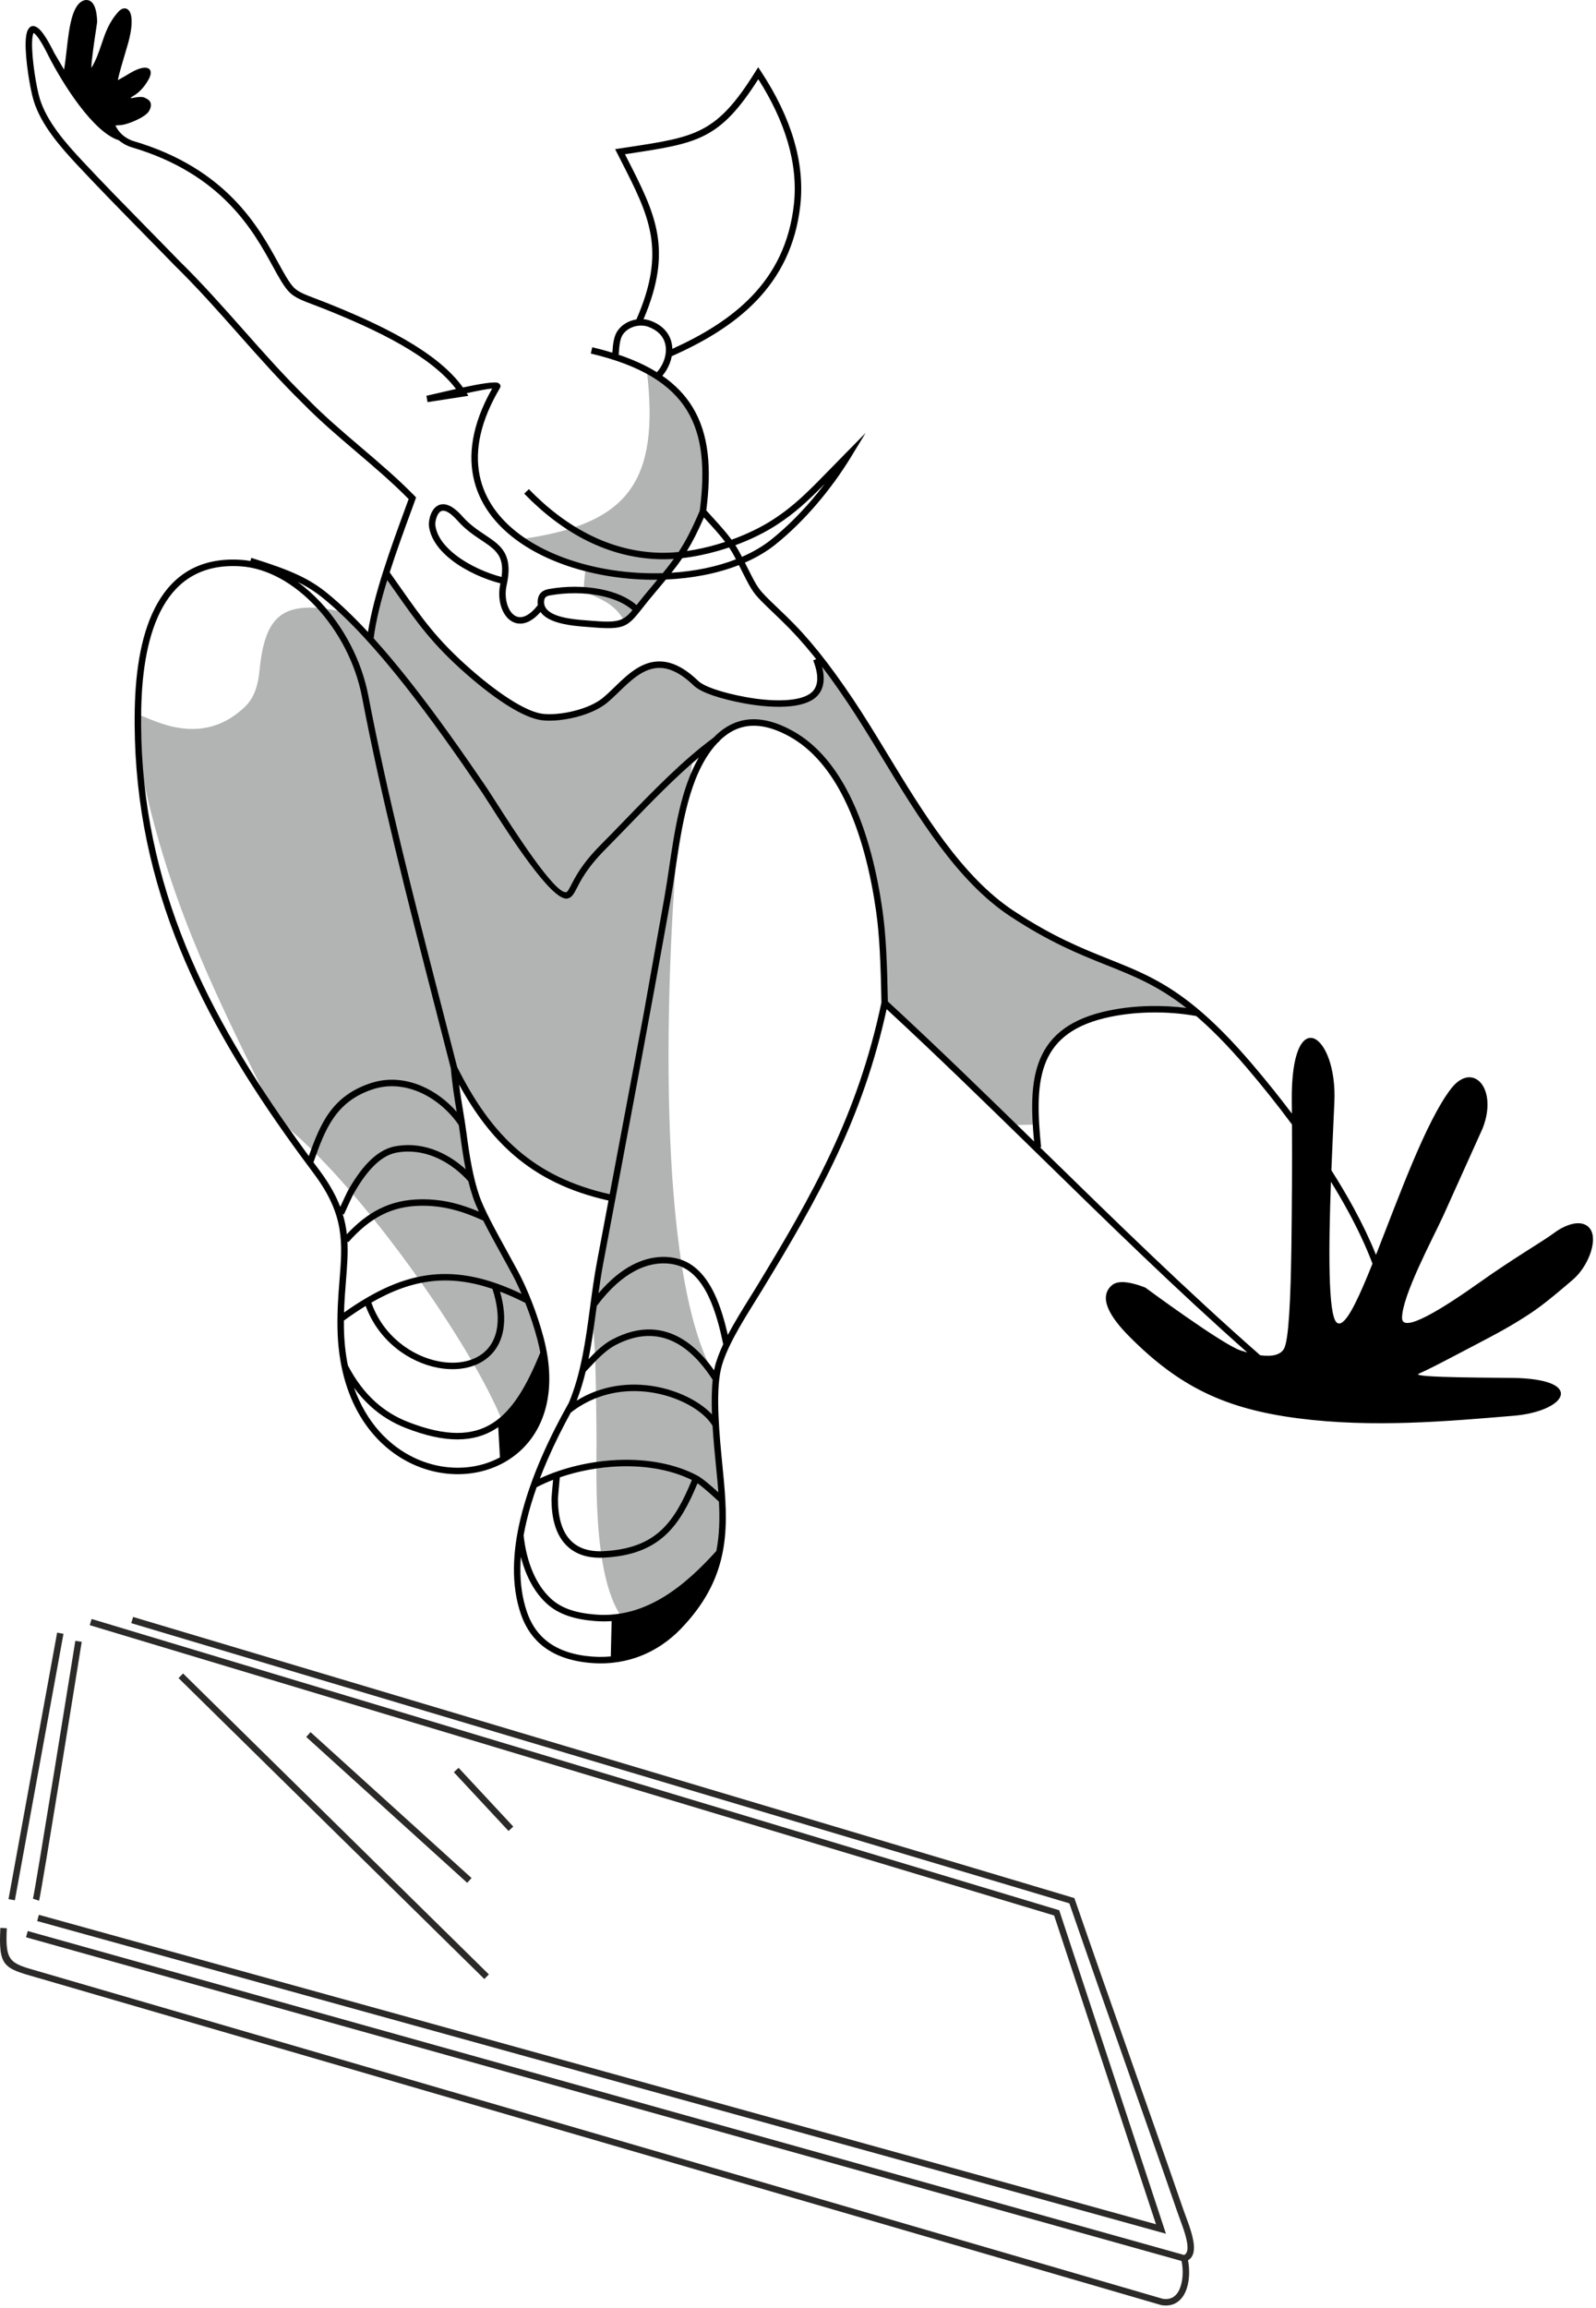 <svg width="476" height="688" viewBox="0 0 476 688" fill="none" xmlns="http://www.w3.org/2000/svg">
<path fill-rule="evenodd" clip-rule="evenodd" d="M188.982 485.652C176.16 476.84 178.023 439.769 177.902 427.676C177.782 415.794 177.703 404.22 176.975 396.511C176.85 394.616 176.725 392.72 176.599 390.824C178.034 382.846 179.468 374.869 180.902 366.891C181.482 363.493 182.06 360.097 182.639 356.699C179.292 355.944 175.944 355.189 172.597 354.434C167.337 351.565 162.077 348.696 156.818 345.827C152.854 341.662 148.889 337.497 144.926 333.332C142.484 329.645 140.043 325.959 137.603 322.271C136.973 321.932 136.345 321.592 135.715 321.252C136.71 328.198 137.703 335.144 138.698 342.09C138.874 343.461 139.05 344.832 139.227 346.203C140.762 350.959 142.297 355.716 143.832 360.472C145.997 364.524 148.161 368.576 150.326 372.628C152.993 378.366 155.661 384.104 158.329 389.842C159.36 393.29 160.392 396.738 161.424 400.186C161.651 403.256 161.877 406.326 162.104 409.396C158.128 414.43 154.152 419.464 150.176 424.497C141.003 400.712 105.588 351.025 83.435 334.275C80.45 332.018 79.731 327.767 78.078 324.41C63.782 295.367 49.354 266.325 41.684 227.142C41.523 223.378 40.199 218.851 41.288 216.418C41.56 215.81 40.143 212.926 41.081 213.025C42.892 213.217 49.475 217.306 57.469 217.271C62.437 217.25 67.95 215.635 73.203 210.506C75.434 208.327 76.893 205.032 77.395 199.888C79.006 183.378 84.276 178.575 101.857 182.296C104.675 184.889 107.494 187.481 110.312 190.074C111.772 183.833 113.231 177.591 114.691 171.35C115.925 172.609 117.158 173.867 118.391 175.125C118.391 175.125 130.169 190.074 130.244 190.526C130.32 190.98 141.645 201.55 141.645 201.55C144.438 203.739 147.231 205.929 150.026 208.118C153.725 209.905 157.424 211.691 161.124 213.478C163.716 213.503 166.309 213.528 168.901 213.554C172.198 212.346 175.494 211.137 178.791 209.93C180.829 208.042 182.868 206.155 184.907 204.268C184.907 204.268 190.268 199.586 190.871 199.435C191.475 199.284 195.401 198.077 195.854 198.077C196.307 198.077 200.837 199.209 200.837 199.209C200.837 199.209 207.858 203.965 208.312 204.268C208.764 204.569 216.375 206.577 217.07 207.665C217.763 208.753 224.62 208.948 225.224 209.1C225.828 209.251 236.323 209.629 236.323 209.629C238.915 208.762 241.506 207.894 244.099 207.027C244.249 204.698 244.401 202.369 244.552 200.04C244.301 198.48 244.049 196.92 243.797 195.359C247.647 200.745 251.498 206.131 255.348 211.516C258.394 216.751 261.439 221.985 264.485 227.22C269.342 234.342 274.199 241.464 279.056 248.586C281.371 251.757 283.686 254.929 286.002 258.099C289.022 261.245 292.042 264.391 295.062 267.537C295.062 267.537 305.632 274.709 306.236 274.935C306.841 275.162 318.694 281.881 318.694 281.881C326.117 284.927 333.542 287.972 340.966 291.017C342.954 292.149 344.942 293.282 346.93 294.414C350.102 296.805 353.272 299.196 356.443 301.587C353.449 301.36 350.454 301.134 347.459 300.907C343.005 301.183 338.55 301.461 334.096 301.737C331.428 302.241 328.761 302.744 326.093 303.248C323.677 304.279 321.261 305.311 318.845 306.343C317.385 307.652 315.926 308.961 314.466 310.269C313.183 312.811 311.899 315.353 310.616 317.895C310.012 321.544 309.408 325.193 308.804 328.843C308.905 330.956 309.005 333.071 309.106 335.184C306.841 335.235 304.576 335.285 302.312 335.335C295.315 328.565 288.319 321.796 281.323 315.026C275.534 309.716 269.746 304.406 263.958 299.096C263.404 290.137 262.85 281.178 262.297 272.219C260.686 264.795 259.076 257.371 257.465 249.946C255.804 245.492 254.143 241.037 252.482 236.583C249.009 231.953 245.536 227.322 242.063 222.691C238.666 220.728 235.268 218.765 231.871 216.802C229.354 216.223 226.837 215.644 224.321 215.065C222.409 215.619 220.496 216.172 218.583 216.726C215.966 218.84 213.348 220.954 210.731 223.068C209.346 224.075 207.963 225.081 206.578 226.089C206.201 229.083 205.823 232.078 205.446 235.073C204.54 237.942 203.634 240.811 202.728 243.681C198.389 288.821 195.284 379.82 213.299 410.233C213.274 412.825 213.249 415.417 213.224 418.009C213.501 421.86 213.778 425.711 214.055 429.561C214.155 432.48 214.256 435.4 214.356 438.319C214.784 444.056 215.212 449.795 215.639 455.532C215.01 458.854 214.381 462.176 213.752 465.498C206.479 470.783 199.205 476.068 191.933 481.353C190.95 482.786 189.967 484.218 188.984 485.652L188.982 485.652Z" fill="#B2B3B3"/>
<path fill-rule="evenodd" clip-rule="evenodd" d="M156.72 160.494C187.247 155.952 196.815 143.596 192.913 110.429C195.732 112.543 198.551 114.657 201.37 116.771C203.056 118.936 204.742 121.1 206.428 123.264C207.435 126.158 208.441 129.052 209.448 131.946C209.775 135.62 210.102 139.294 210.429 142.969C210.178 146.266 209.926 149.563 209.674 152.86C208.114 155.829 206.554 158.799 204.993 161.769C202.678 165.091 200.363 168.413 198.047 171.735C194.7 175.762 191.353 179.788 188.006 183.815C187.376 184.192 186.747 184.57 186.118 184.947C183.613 180.596 180.401 179.034 175.863 177.063C175.863 177.063 174.04 176.629 174.114 174.975C174.189 173.321 174.718 168.791 174.718 168.791C170.766 167.709 166.815 166.626 162.864 165.544C160.498 163.983 158.132 162.424 155.767 160.863C156.085 160.741 156.403 160.617 156.719 160.494L156.72 160.494Z" fill="#B2B3B3"/>
<path fill-rule="evenodd" clip-rule="evenodd" d="M387.014 422.724C409.491 425.656 431.986 423.593 451.375 421.985C466.745 420.709 472.811 411.598 453.027 410.745C449.238 410.581 420.253 410.734 423.139 409.452C425.501 408.402 429.044 406.599 432.98 404.533C442.192 399.695 447.621 396.956 452.452 393.986C457.977 390.59 460.369 388.898 469.104 381.412C473.512 377.634 476.343 370.324 474.572 366.826C472.803 363.33 467.881 364.201 463.305 367.626C460.233 369.924 451.374 375.066 441.622 381.995C429.894 390.327 418.185 397.532 418.156 392.843C418.117 386.252 427.463 368.884 430.387 362.492C434.313 353.785 438.239 345.077 442.165 336.369C446.915 324.414 439.234 316.077 432.737 324.529C425.214 334.316 417.06 357.097 410.381 374.017C408.561 369.479 406.325 364.825 403.776 360.135C401.729 356.372 399.479 352.583 397.079 348.812C397.366 341.455 397.707 334.352 397.972 328.523C398.904 308.018 384.912 298.406 385.268 328.369C385.282 329.515 385.293 330.698 385.303 331.911C381.46 326.818 377.479 321.884 373.507 317.225C370.394 313.574 367.493 310.413 364.757 307.655C362.024 304.9 359.449 302.543 356.988 300.499C347.363 292.507 339.599 289.41 330.772 285.888C322.863 282.733 314.087 279.232 302.321 271.482C286.925 261.342 275.331 242.27 264.695 224.773C261.192 219.01 257.791 213.416 254.403 208.377C250.687 202.851 247.345 198.247 244.108 194.232C240.859 190.201 237.71 186.754 234.391 183.554L231.905 181.167C228.909 178.299 227.478 176.929 226.392 175.453C225.4 174.107 224.636 172.594 223.177 169.701C222.87 169.092 222.532 168.423 222.157 167.687C225.586 166.191 228.706 164.362 231.398 162.194C235.685 158.742 239.731 154.721 243.393 150.472C247.392 145.831 250.931 140.916 253.822 136.172L258.161 129.052L252.312 134.994C250.786 136.545 249.409 137.956 248.136 139.26C240.894 146.68 237.007 150.663 230.567 154.852C227.089 157.116 222.809 159.196 218.19 160.862C217.823 160.363 217.432 159.857 217.007 159.33C215.474 157.427 213.481 155.233 210.65 152.137C212.238 139.653 211.488 129.394 206.515 121.29C204.359 117.777 201.419 114.684 197.546 112.008C198.463 110.935 199.222 109.663 199.744 108.304C200.011 107.61 200.216 106.892 200.35 106.166C210.022 101.875 218.852 96.662 225.634 89.593C232.57 82.362 237.352 73.217 238.689 61.182C239.395 54.831 238.719 48.323 236.771 41.719C234.785 34.986 231.473 28.152 226.953 21.283L226.126 20.025L225.33 21.301C213.768 39.856 207.642 40.787 187.31 43.876L183.464 44.462L185.33 48.135C193.652 64.446 198.826 74.598 189.802 95.214C189.427 95.272 189.056 95.352 188.693 95.457C186.916 95.966 185.305 97.022 184.236 98.527C183.665 99.333 183.298 100.299 183.051 101.497C182.843 102.517 182.721 103.706 182.632 105.119C180.745 104.537 178.749 103.997 176.637 103.498L176.2 105.377C191.175 108.914 200.107 114.535 204.869 122.294C209.63 130.052 210.288 140.035 208.691 152.267C206.343 157.757 204.485 161.334 202.383 164.531C200.269 164.738 198.189 164.812 196.185 164.736C189.005 164.464 182.331 162.603 176.198 159.587C169.367 156.227 163.195 151.429 157.731 145.794L156.349 147.138C161.954 152.918 168.303 157.849 175.353 161.316C181.719 164.447 188.651 166.379 196.117 166.662C197.699 166.722 199.321 166.692 200.968 166.581C199.97 167.963 198.892 169.336 197.669 170.835C192.705 170.989 187.651 170.684 182.712 169.934C173.934 168.599 165.544 165.853 158.717 161.758C151.957 157.703 146.732 152.327 144.204 145.695C141.577 138.801 141.857 130.502 146.347 120.859C146.744 120.006 147.163 119.163 147.603 118.331C148.045 117.495 148.523 116.641 149.036 115.775C149.444 115.086 149.285 114.558 148.638 114.173C147.695 113.616 142.924 114.45 138.066 115.486C134.2 110.05 127.914 105.312 120.814 101.215C113.24 96.845 104.745 93.201 97.294 90.221C96.207 89.786 95.21 89.41 94.28 89.061C91.251 87.921 88.941 87.052 87.645 85.707C86.223 84.233 84.805 81.648 83.056 78.461C77.144 67.682 67.561 50.211 39.759 42.032C38.97 41.8 37.791 41.271 36.674 40.332C35.876 39.661 35.11 38.779 34.545 37.649C34.466 37.491 34.183 37.561 34.283 37.511V37.507C34.552 37.373 35.253 37.325 36.134 37.265C38.073 37.133 43.176 35.013 44.318 33.288C44.746 32.643 45.01 31.982 45.012 31.355C45.016 30.569 44.663 29.907 43.823 29.469C42.775 28.922 42.617 28.608 39.197 29.25C38.08 29.001 41.538 28.734 44.337 23.643C46.155 20.338 43.873 18.754 38.781 21.797C37.483 22.572 36.2 23.339 35.154 23.894C35.471 22.08 36.673 18.07 37.519 15.246C37.858 14.114 38.143 13.166 38.306 12.549C38.434 12.061 38.553 11.572 38.662 11.089C38.766 10.627 38.86 10.162 38.944 9.698C39.348 7.468 39.353 5.528 39.024 4.322C38.872 3.76 38.636 3.31 38.322 2.998C37.884 2.564 37.352 2.399 36.732 2.549C36.27 2.662 35.79 2.97 35.307 3.503C32.472 6.624 31.364 9.916 30.24 13.26C29.454 15.596 28.659 17.961 27.238 20.245C27.257 17.983 28.215 11.668 28.695 8.501C28.867 7.371 28.982 6.607 28.975 6.384C28.926 4.949 28.769 3.804 28.534 2.918C28.286 1.98 27.939 1.291 27.525 0.825C27.003 0.238 26.385 -0.021 25.711 0.001H25.707C25.528 0.007 25.352 0.034 25.18 0.08C21.434 1.073 20.593 8.535 19.868 14.984C19.625 17.143 19.395 19.181 19.092 20.74L16.185 15.787C14.066 11.504 12.488 9.22 11.333 8.362C9.968 7.341 8.987 7.657 8.313 8.919C7.896 9.7 7.693 10.982 7.648 12.55C7.501 17.703 8.99 26.584 10.032 29.988C11.144 33.624 13.155 37.09 15.525 40.329C17.87 43.532 20.564 46.509 23.078 49.2C29.391 55.955 35.889 62.574 42.386 69.193C45.622 72.49 48.859 75.786 52.085 79.113L52.104 79.132C58.78 85.658 64.969 92.637 71.156 99.615C77.372 106.625 83.59 113.637 90.296 120.194C95.316 125.338 100.839 130.04 106.361 134.74C111.68 139.268 116.999 143.796 121.879 148.747L120.782 151.745C116.804 162.58 111.468 177.116 109.749 188.391C105.724 184.058 101.726 180.189 97.812 176.979C95.158 174.802 92.525 173.081 88.989 171.419C85.489 169.774 81.116 168.192 74.957 166.278L74.674 167.199C73.748 167.039 72.818 166.926 71.886 166.864C59.646 166.058 51.809 171.32 46.97 179.799C42.223 188.116 40.426 199.533 40.194 211.285C39.705 236.002 44.162 258.139 52.1 278.85C60.031 299.541 71.431 318.804 84.842 337.796C86.238 339.771 87.729 341.844 89.306 344.005C90.838 346.103 92.366 348.165 93.891 350.197C102.796 362.284 102.143 370.494 101.26 381.581C100.925 385.788 100.558 390.404 100.652 395.847C101.025 417.426 110.917 430.635 122.744 436.248C128.18 438.827 134.028 439.799 139.556 439.241C145.108 438.68 150.34 436.576 154.516 433.008C162.264 426.388 166.369 414.767 162.112 398.671C161.165 395.09 159.986 391.563 158.73 388.32C157.31 384.656 155.792 381.363 154.399 378.774C153.412 376.941 152.383 375.074 151.35 373.199C147.824 366.8 144.23 360.279 142.869 356.19C141.995 353.562 141.307 350.834 140.715 347.821C140.116 344.781 139.62 341.493 139.129 337.755C138.826 335.444 138.451 333.165 138.071 330.849C137.665 328.376 137.251 325.86 136.916 323.261C141.592 331.764 146.838 338.789 153.339 344.369C160.766 350.745 169.81 355.219 181.483 357.834L178.04 376.111C177.2 380.574 176.592 385.109 175.985 389.636C174.668 399.47 173.353 409.27 169.652 418.112C166.97 422.868 164.114 428.367 161.557 434.247C158.973 440.188 156.687 446.523 155.178 452.883C154.028 457.734 153.324 462.618 153.282 467.381C153.238 472.158 153.862 476.8 155.368 481.145C156.44 484.24 158.186 487.424 161.182 490.04C164.164 492.643 168.367 494.671 174.348 495.458C180.282 496.24 185.449 495.533 189.846 494.016C195.502 492.063 199.872 488.773 202.966 485.578C210.125 478.186 213.707 470.985 215.326 463.676C216.936 456.405 216.59 449.078 215.897 441.355C215.768 439.91 215.629 438.504 215.482 437.009C214.584 427.897 213.358 415.448 215.002 408.156C216.376 402.061 221.338 394.097 225.241 387.832C225.912 386.756 226.552 385.729 227.201 384.663C235.602 370.876 243.214 357.972 249.623 344.267C255.828 330.998 260.893 317.004 264.435 300.779C280.106 315.264 295.314 330.123 310.503 344.964C330.702 364.7 350.868 384.405 372.009 403.121C371.36 402.941 370.687 402.735 369.992 402.506C364.477 400.683 341.605 383.782 341.605 383.782C336.098 381.641 333.067 381.794 331.57 383.12C327.404 386.809 331.317 392.8 336.683 398.219C351.704 413.387 365.474 419.913 387.018 422.724H387.014ZM148.599 425.373L149.106 434.385C146.131 435.989 142.816 436.976 139.364 437.324C134.176 437.849 128.68 436.933 123.564 434.505C116.009 430.92 109.285 424.033 105.582 413.604C107.105 415.691 108.74 417.514 110.476 419.101C113.688 422.036 117.236 424.155 121.053 425.64C132.985 430.286 141.384 429.963 147.901 425.835C148.137 425.687 148.369 425.531 148.599 425.373ZM182.418 483.182L182.166 493.715C179.812 493.937 177.287 493.905 174.592 493.55C169.034 492.818 165.163 490.965 162.444 488.592C159.741 486.231 158.158 483.338 157.182 480.521C155.753 476.394 155.16 471.967 155.202 467.397C155.212 466.281 155.26 465.156 155.344 464.023C155.811 465.863 156.406 467.662 157.144 469.373C158.548 472.63 160.468 475.578 162.998 477.908C164.793 479.561 166.892 480.754 169.316 481.596C171.701 482.424 174.388 482.908 177.402 483.154C179.117 483.294 180.789 483.299 182.417 483.183L182.418 483.182ZM35.434 41.806C36.795 42.949 38.242 43.597 39.213 43.883C66.249 51.837 75.597 68.878 81.363 79.391C83.177 82.7 84.65 85.382 86.254 87.045C87.854 88.705 90.339 89.641 93.598 90.867C94.535 91.22 95.54 91.598 96.574 92.012C103.971 94.971 112.393 98.581 119.853 102.886C126.441 106.687 132.286 111.029 136.005 115.937C133.93 116.398 131.938 116.865 130.329 117.242C128.826 117.595 127.658 117.868 127.175 117.968L127.514 119.863L139.684 117.978L139.191 117.195C142.388 116.497 145.356 115.91 146.796 115.796C146.484 116.344 146.184 116.891 145.896 117.437C145.42 118.338 144.986 119.208 144.595 120.047C139.863 130.21 139.592 139.019 142.4 146.386C145.092 153.448 150.607 159.144 157.728 163.415C164.781 167.645 173.416 170.478 182.425 171.848C186.918 172.531 191.511 172.85 196.051 172.799C195.522 173.436 194.965 174.1 194.379 174.801C193.869 175.41 193.345 176.037 192.011 177.64L192 177.652C191.318 178.496 190.8 179.153 190.329 179.75L189.848 180.358C187.252 178.044 183.41 176.44 179.027 175.594C174.264 174.675 168.83 174.646 163.665 175.571C162.443 175.79 161.659 176.267 161.151 176.881C160.633 177.507 160.435 178.234 160.367 178.963C160.321 179.464 160.335 179.932 160.402 180.37C159.197 181.915 158.051 182.907 156.995 183.449C156.048 183.937 155.187 184.048 154.442 183.87C153.698 183.692 153.033 183.215 152.483 182.53C151.797 181.676 151.294 180.506 151.031 179.17C150.882 178.414 150.809 177.616 150.823 176.804C150.836 176.013 150.929 175.199 151.109 174.386C151.544 172.431 151.717 170.779 151.675 169.357C151.63 167.879 151.355 166.643 150.896 165.574C149.7 162.784 147.373 161.234 144.639 159.413C142.507 157.993 140.107 156.394 137.905 153.91C136.38 152.188 135.062 151.186 133.935 150.695C132.362 150.01 131.116 150.248 130.155 150.957C129.352 151.548 128.801 152.464 128.444 153.416C127.969 154.686 127.834 156.085 127.924 156.783C128.44 160.802 131.218 164.275 134.855 167.059C139.233 170.409 144.893 172.783 149.251 173.874L149.23 173.97C149.021 174.91 148.913 175.854 148.897 176.774C148.881 177.738 148.964 178.67 149.136 179.54C149.459 181.177 150.097 182.638 150.981 183.738C151.791 184.747 152.812 185.458 153.996 185.742C155.18 186.025 156.493 185.875 157.879 185.162C158.95 184.61 160.073 183.714 161.218 182.408C163.311 185.395 168.724 186.29 172.898 186.68C173.85 186.768 174.579 186.823 175.218 186.87L176.291 186.953C186.436 187.801 187.145 186.903 191.846 180.942C192.375 180.271 192.955 179.536 193.501 178.858L195.858 176.038C196.857 174.845 197.769 173.756 198.614 172.729C206.348 172.401 213.849 170.98 220.369 168.427C220.773 169.221 221.131 169.931 221.455 170.571C222.964 173.561 223.753 175.126 224.836 176.595C226.021 178.204 227.49 179.611 230.569 182.558L233.055 184.944C236.313 188.085 239.408 191.474 242.605 195.441C242.88 195.781 243.154 196.125 243.43 196.473L242.531 196.821C243.385 199.015 243.771 200.85 243.741 202.369C243.713 203.787 243.315 204.925 242.595 205.819C241.328 207.392 238.777 208.245 235.609 208.579C231.646 208.996 226.789 208.581 222.199 207.722C218.88 207.101 215.656 206.314 213.056 205.407C210.852 204.638 209.123 203.799 208.216 202.926C206.162 200.95 204.24 199.556 202.432 198.635C200.577 197.69 198.831 197.235 197.177 197.155C191.463 196.875 187.18 201.025 183.278 204.808C182.023 206.025 180.808 207.202 179.617 208.15C177.604 209.754 174.64 211.002 171.547 211.811C168.101 212.713 164.522 213.066 161.919 212.766C159.486 212.485 156.359 211.073 152.934 208.973C148.904 206.502 144.502 203.094 140.328 199.437C130.386 190.725 125.914 184.363 119.439 175.149C118.467 173.766 117.45 172.319 116.224 170.597L116.221 170.598C118.264 164.201 120.6 157.838 122.592 152.411L123.147 150.899C123.575 149.73 123.9 148.811 123.901 148.807L124.086 148.251L123.678 147.833C118.657 142.685 113.13 137.981 107.604 133.277C102.133 128.619 96.66 123.961 91.666 118.842L91.647 118.823C84.97 112.297 78.783 105.318 72.596 98.34C66.379 91.33 60.163 84.318 53.457 77.762C50.244 74.449 47.001 71.146 43.758 67.843C37.285 61.25 30.813 54.657 24.488 47.888C22.011 45.237 19.363 42.311 17.078 39.19C14.819 36.103 12.91 32.823 11.872 29.43C10.867 26.145 9.43 17.574 9.571 12.604C9.608 11.317 9.743 10.326 10.01 9.825C10.021 9.805 10.073 9.826 10.178 9.905V9.908C11.106 10.602 12.487 12.663 14.463 16.656C18.672 24.916 27.766 39.412 35.435 41.804L35.434 41.806ZM149.592 171.97C149.723 171.024 149.771 170.175 149.748 169.409C149.712 168.194 149.49 167.189 149.121 166.327C148.153 164.07 146.048 162.668 143.574 161.02C141.346 159.537 138.838 157.866 136.462 155.185C135.139 153.692 134.052 152.847 133.164 152.46C132.337 152.1 131.73 152.19 131.294 152.511C130.83 152.853 130.487 153.448 130.248 154.086C129.883 155.059 129.773 156.064 129.834 156.541C130.275 159.974 132.76 163.027 136.025 165.526C140.145 168.679 145.467 170.923 149.594 171.971L149.592 171.97ZM209.946 154.222C212.352 156.857 214.104 158.804 215.503 160.541C215.774 160.876 216.03 161.202 216.274 161.524C215.414 161.807 214.545 162.075 213.669 162.326C210.767 163.161 207.798 163.813 204.866 164.233C206.524 161.537 208.093 158.461 209.946 154.222ZM203.492 166.354C207.049 165.948 210.675 165.196 214.198 164.184C215.293 163.869 216.378 163.529 217.449 163.167C218.077 164.108 218.636 165.059 219.182 166.115L219.489 166.709C213.699 168.955 207.097 170.28 200.247 170.715C201.438 169.219 202.497 167.814 203.492 166.354ZM176.45 185.027C184.166 185.673 185.798 185.204 188.629 181.859C186.305 179.751 182.757 178.277 178.665 177.488C174.117 176.611 168.932 176.582 164.004 177.465C163.294 177.592 162.875 177.824 162.638 178.11C162.411 178.385 162.319 178.751 162.284 179.135C161.9 183.247 168.4 184.325 173.071 184.761C173.788 184.828 174.622 184.89 175.353 184.943L176.45 185.027ZM221.28 165.975L220.896 165.232C220.393 164.259 219.881 163.373 219.321 162.505C223.894 160.819 228.134 158.735 231.615 156.471C237.098 152.904 240.741 149.525 245.995 144.201C244.705 145.894 243.349 147.572 241.934 149.214C238.346 153.378 234.383 157.316 230.189 160.693C227.599 162.779 224.59 164.537 221.279 165.974L221.28 165.975ZM115.498 172.907C116.286 174.02 117.088 175.161 117.86 176.261C124.409 185.58 128.932 192.014 139.06 200.889C143.312 204.615 147.806 208.093 151.93 210.621C155.58 212.859 158.97 214.369 161.7 214.684C164.52 215.01 168.36 214.638 172.03 213.677C175.366 212.804 178.587 211.438 180.817 209.661C182.072 208.662 183.325 207.446 184.621 206.19C188.236 202.686 192.203 198.841 197.086 199.08C198.468 199.147 199.951 199.54 201.555 200.357C203.206 201.198 204.975 202.483 206.879 204.316C207.998 205.393 209.968 206.371 212.42 207.227C215.12 208.169 218.44 208.981 221.843 209.618C226.595 210.507 231.648 210.935 235.804 210.497C239.461 210.112 242.471 209.046 244.096 207.028C245.083 205.802 245.628 204.277 245.665 202.407C245.686 201.305 245.529 200.083 245.179 198.731C247.592 201.901 250.098 205.43 252.801 209.45C256.191 214.492 259.569 220.048 263.048 225.772C273.792 243.447 285.504 262.714 301.263 273.092C313.191 280.95 322.065 284.49 330.061 287.678C338.137 290.9 345.307 293.761 353.833 300.431C350.4 299.986 346.659 299.774 342.832 299.861C338.184 299.965 333.407 300.51 328.898 301.61C317.914 304.289 312.344 309.637 309.756 316.79C307.381 323.356 307.584 331.375 308.401 340.223C294.024 326.18 279.603 312.15 264.797 298.495C264.689 292.637 264.546 287.682 264.307 283.332C264.06 278.835 263.711 274.944 263.197 271.323C261.698 260.758 258.844 247.954 253.45 237.145C249.378 228.983 243.854 221.947 236.366 217.823C230.665 214.683 225.866 213.861 221.769 214.674C218.267 215.369 215.315 217.246 212.775 219.885C203.547 226.668 194.589 235.928 186.23 244.571C183.982 246.895 181.779 249.172 179.431 251.536C177.897 253.082 176.417 254.674 175.04 256.399C173.656 258.132 172.368 260.008 171.222 262.116C170.896 262.717 170.654 263.185 170.436 263.607C169.698 265.035 169.273 265.858 168.861 265.921C165.414 266.454 153.129 247.229 147.665 238.678C146.648 237.085 145.861 235.854 145.392 235.163C138.06 224.361 130.114 213.061 122.037 202.849C118.518 198.398 114.972 194.154 111.44 190.245C112.083 185.061 113.622 179.018 115.498 172.907ZM27.292 20.955C27.31 21.012 27.331 21.05 27.358 21.068C27.494 21.156 27.409 21.079 27.292 20.955ZM208.408 225.788C203.066 235.032 201.211 247.506 199.561 258.612C199.114 261.623 198.681 264.533 198.188 267.294L191.925 302.38L181.837 355.939C170.519 353.394 161.763 349.064 154.589 342.907C147.217 336.58 141.487 328.301 136.343 318.032L131.099 297.651C127.213 282.551 123.359 267.573 119.742 252.549C116.137 237.57 112.767 222.541 109.839 207.286C107.851 196.934 102.592 186.982 95.639 179.547C93.504 177.263 91.205 175.215 88.791 173.463C91.856 174.957 94.214 176.522 96.587 178.469C104.366 184.849 112.508 193.9 120.527 204.04C128.57 214.21 136.488 225.472 143.799 236.242C144.249 236.905 145.031 238.128 146.042 239.71C151.715 248.588 164.468 268.546 169.155 267.823C170.537 267.608 171.127 266.469 172.149 264.488C172.388 264.026 172.654 263.511 172.913 263.035C173.994 261.045 175.223 259.259 176.55 257.596C177.885 255.926 179.316 254.386 180.798 252.893C182.885 250.79 185.226 248.371 187.612 245.904C194.23 239.062 201.226 231.831 208.409 225.786L208.408 225.788ZM214.499 220.887L214.558 220.969L214.076 221.319C213.688 221.728 213.309 222.157 212.939 222.603C205.533 231.564 203.366 246.146 201.472 258.892C201.016 261.96 200.575 264.925 200.091 267.634C193.6 303.987 186.77 340.168 179.932 376.469C179.37 379.452 178.912 382.472 178.489 385.503C181.936 381.429 185.355 378.722 188.605 377.03C193.585 374.436 198.182 374.21 201.913 375.104C207.142 376.358 210.622 380.513 213.033 385.522C214.934 389.472 216.166 393.947 217.069 397.905C219.084 394.062 221.492 390.196 223.599 386.815C224.316 385.665 224.998 384.571 225.552 383.662C233.93 369.914 241.515 357.056 247.876 343.454C254.218 329.893 259.358 315.565 262.879 298.827C262.773 292.906 262.628 287.888 262.384 283.436C262.14 278.997 261.795 275.158 261.289 271.586C259.813 261.189 257.01 248.6 251.723 238.003C247.81 230.163 242.538 223.422 235.439 219.512C230.173 216.611 225.809 215.839 222.139 216.567C219.216 217.148 216.7 218.695 214.498 220.886L214.499 220.887ZM103.754 406.974C106.075 411.424 108.771 414.937 111.776 417.684C114.799 420.446 118.145 422.442 121.749 423.845C133.039 428.241 140.889 427.997 146.876 424.206C152.866 420.413 157.121 413.021 161.14 403.141C160.902 401.85 160.606 400.525 160.246 399.165C159.316 395.647 158.16 392.189 156.931 389.018C156.842 388.787 156.752 388.557 156.662 388.329C154.058 387.015 151.555 385.896 149.131 384.971C151.639 393.739 150.145 399.924 146.518 403.694C144.64 405.645 142.204 406.934 139.464 407.587C136.771 408.23 133.773 408.256 130.721 407.696C122.064 406.107 112.924 399.748 109.069 389.248C106.953 390.538 104.791 391.993 102.564 393.611C102.56 394.334 102.564 395.07 102.577 395.82C102.646 399.841 103.056 403.556 103.754 406.974ZM110.757 388.247C114.282 398.25 122.907 404.303 131.068 405.802C133.851 406.313 136.577 406.29 139.018 405.708C141.41 405.138 143.522 404.029 145.129 402.358C148.478 398.877 149.703 392.891 146.866 384.156C140.501 382.005 134.653 381.245 128.913 381.86C122.933 382.501 117.035 384.636 110.757 388.247ZM102.605 391.209C111.906 384.625 120.196 380.854 128.709 379.942C137.104 379.043 145.658 380.927 155.548 385.636C154.589 383.412 153.617 381.396 152.699 379.691C151.744 377.918 150.703 376.029 149.657 374.131C147.706 370.591 145.735 367.014 144.117 363.799C140.977 362.377 137.988 361.237 134.93 360.475C131.868 359.711 128.721 359.319 125.265 359.391C121.235 359.475 117.582 360.276 114.103 362.002C110.607 363.736 107.27 366.413 103.891 370.241L103.616 369.998C103.821 373.745 103.519 377.542 103.184 381.736C102.951 384.663 102.704 387.788 102.605 391.209ZM103.443 367.869C106.66 364.425 109.875 361.947 113.25 360.273C116.99 358.418 120.911 357.556 125.227 357.466C128.871 357.391 132.178 357.802 135.39 358.602C137.89 359.226 140.328 360.082 142.818 361.127C142.073 359.525 141.461 358.061 141.04 356.798C140.526 355.254 140.077 353.691 139.675 352.073C137.824 349.953 134.231 346.671 129.443 344.755C126.194 343.456 122.391 342.789 118.21 343.558C115.673 344.024 113.329 345.59 111.199 347.786C109.003 350.049 107.041 352.972 105.324 356.064C104.954 356.729 102.578 361.963 102.572 361.979L102.199 361.814C102.832 363.872 103.222 365.873 103.443 367.869ZM101.482 359.732C102.235 358.087 103.386 355.585 103.641 355.127C105.434 351.901 107.492 348.838 109.818 346.442C112.209 343.977 114.889 342.209 117.863 341.663C122.45 340.819 126.612 341.546 130.16 342.966C133.771 344.41 136.746 346.576 138.883 348.525L138.817 348.194C138.22 345.16 137.718 341.825 137.216 338.008C137.101 337.129 136.973 336.242 136.837 335.348C133.9 331.055 129.667 327.429 124.877 325.425C120.571 323.625 115.818 323.14 111.163 324.675C99.989 328.359 96.889 336.781 93.488 346.444C94.131 347.309 94.781 348.179 95.438 349.054L95.446 349.062C98.303 352.94 100.221 356.428 101.482 359.732ZM92.105 344.574C95.52 334.95 98.985 326.656 110.559 322.839C115.689 321.148 120.907 321.673 125.616 323.643C129.643 325.328 133.299 328.075 136.205 331.395L136.167 331.162C135.502 327.116 134.818 322.953 134.48 318.514L129.235 298.128C125.344 283.005 121.484 268.008 117.871 252.996C114.246 237.939 110.866 222.869 107.945 207.65C106.025 197.651 100.948 188.04 94.237 180.863C87.784 173.963 79.836 169.327 71.766 168.794C60.392 168.045 53.123 172.912 48.646 180.756C44.078 188.761 42.346 199.863 42.119 211.328C41.636 235.766 46.048 257.667 53.905 278.168C61.771 298.691 73.094 317.819 86.421 336.691C87.947 338.852 89.426 340.911 90.862 342.878C91.273 343.441 91.688 344.007 92.106 344.575L92.105 344.574ZM409.338 376.643C408.363 379.076 407.423 381.355 406.525 383.416C403.21 391.032 400.476 395.69 398.678 394.203C396.035 392.016 396.242 371.787 396.95 352.232C398.77 355.177 400.49 358.125 402.085 361.059C404.962 366.35 407.43 371.585 409.338 376.643ZM385.326 335.16C385.388 346.452 385.316 359.851 385.15 371.71C384.938 386.878 384.377 399.527 382.938 402.019C381.895 403.825 379.433 404.434 375.852 403.947C353.815 384.595 332.847 364.107 311.844 343.585L310.181 341.96L310.502 341.928C309.569 332.571 309.157 324.118 311.57 317.446C313.939 310.895 319.108 305.981 329.352 303.482C333.725 302.415 338.36 301.887 342.87 301.785C347.824 301.673 352.628 302.073 356.775 302.838C358.872 304.633 361.067 306.673 363.39 309.014C366.089 311.734 368.957 314.861 372.042 318.479C376.531 323.744 381.031 329.361 385.324 335.159L385.326 335.16ZM191.93 95.146C192.699 95.213 193.462 95.383 194.19 95.662C195.893 96.317 197.209 97.2 198.187 98.229C199.548 99.661 200.259 101.364 200.465 103.133C200.498 103.414 200.518 103.696 200.525 103.978C209.614 99.863 217.881 94.893 224.244 88.26C230.897 81.325 235.485 72.543 236.77 60.974C237.446 54.88 236.795 48.623 234.92 42.266C233.108 36.123 230.157 29.884 226.16 23.604C214.639 41.678 208.128 42.67 187.596 45.79L186.393 45.974L187.05 47.264C195.513 63.853 200.82 74.259 191.93 95.146ZM184.304 105.66C188.817 107.165 192.664 108.926 195.918 110.946C196.77 110 197.474 108.853 197.947 107.621C198.474 106.248 198.713 104.769 198.548 103.353C198.388 101.98 197.839 100.661 196.79 99.558C195.997 98.724 194.917 98.002 193.502 97.459C192.147 96.939 190.618 96.917 189.22 97.317C187.843 97.712 186.607 98.513 185.806 99.644V99.647C185.4 100.22 185.13 100.95 184.938 101.886C184.732 102.896 184.616 104.142 184.53 105.671L184.305 105.659L184.304 105.66ZM215.698 400.657C214.779 396.305 213.496 390.93 211.296 386.361C209.111 381.82 206.018 378.067 201.468 376.977C198.137 376.179 194.009 376.393 189.495 378.744C185.835 380.651 181.924 383.955 177.979 389.245L177.891 389.897C177.205 395.017 176.52 400.129 175.501 405.119C177.76 402.751 179.997 400.624 182.567 399.259C191.111 394.72 198.009 395.871 203.329 399.018C207.57 401.527 210.764 405.301 212.974 408.43C213.019 408.195 213.067 407.964 213.118 407.737C213.616 405.531 214.539 403.125 215.698 400.657ZM174.674 408.819C173.952 411.763 173.082 414.653 171.991 417.465C172.454 417.179 172.92 416.906 173.389 416.648C181.095 412.404 189.51 411.957 196.745 413.518C203.407 414.955 209.099 418.11 212.345 421.583C212.206 417.912 212.23 414.35 212.558 411.256C210.481 408.066 207.09 403.483 202.347 400.677C197.545 397.837 191.285 396.814 183.472 400.964C180.56 402.511 177.993 405.262 175.267 408.182L174.674 408.819ZM170.212 421.059C167.899 425.271 165.503 429.999 163.32 435.02C162.518 436.863 161.746 438.744 161.018 440.653C167.866 437.461 176.16 435.476 184.406 435.149C192.84 434.815 201.242 436.216 208.028 439.835C209.551 440.646 212.393 443.123 214.246 444.804C214.167 443.718 214.075 442.625 213.976 441.524C213.87 440.328 213.72 438.815 213.561 437.201C213.196 433.492 212.777 429.238 212.516 424.982C212.273 424.563 211.982 424.142 211.648 423.722C208.851 420.202 203.162 416.874 196.346 415.404C189.508 413.93 181.569 414.345 174.319 418.338C172.921 419.107 171.547 420.01 170.212 421.059ZM160.052 443.277C158.881 446.581 157.856 449.95 157.055 453.331C156.716 454.759 156.418 456.187 156.164 457.611C156.563 461.379 157.442 465.183 158.92 468.611C160.223 471.634 161.992 474.357 164.306 476.489C165.904 477.961 167.777 479.024 169.945 479.777C172.152 480.543 174.684 480.995 177.555 481.229C185.285 481.862 192.1 479.565 198.085 475.889C204.049 472.226 209.213 467.18 213.648 462.278C214.59 457.478 214.682 452.607 214.421 447.58C213.443 446.661 210.125 443.583 208.031 442.109C205.421 448.366 202.706 453.556 198.652 457.365C194.334 461.423 188.565 463.863 179.912 464.274C179.53 464.292 179.188 464.301 178.893 464.301C175.089 464.301 171.633 463.248 169.038 460.715C166.473 458.212 164.795 454.295 164.523 448.565C164.495 447.979 164.481 447.414 164.481 446.874C164.481 446.269 164.764 443.15 164.959 441.069C163.245 441.733 161.603 442.471 160.052 443.277ZM166.964 440.337C166.786 442.215 166.414 446.199 166.414 446.875C166.414 447.466 166.425 447.999 166.448 448.476C166.695 453.669 168.157 457.161 170.383 459.333C172.579 461.477 175.569 462.368 178.894 462.368C179.242 462.368 179.551 462.362 179.821 462.349C187.96 461.962 193.344 459.708 197.331 455.961C201.185 452.339 203.799 447.273 206.347 441.133C200.019 437.983 192.277 436.765 184.482 437.074C178.459 437.312 172.413 438.463 166.964 440.337Z" fill="black"/>
<path d="M9.823 565.916C10.394 564.2 22.434 489.273 22.469 489.057L24.372 489.359C24.337 489.575 12.286 564.611 11.65 566.519L9.823 565.916ZM136.771 526.906L153.079 544.421L151.667 545.735L135.359 528.219L136.771 526.906ZM92.62 516.279L140.637 559.767L139.346 561.193L91.329 517.706L92.62 516.279ZM144.45 589.857L53.247 500.164L54.599 498.789L145.801 588.483L144.45 589.857ZM354.315 673.696C354.703 675.679 354.78 677.985 354.427 680.103C354.162 681.689 353.653 683.185 352.848 684.39C351.997 685.664 350.828 686.605 349.286 686.989C348.431 687.203 347.47 687.241 346.398 687.062L346.356 687.055L12.369 589.826L10.58 589.313C1.168 586.617 -0.496 586.141 0.111 574.626L2.036 574.724C1.51 584.707 2.952 585.121 11.108 587.456L346.757 685.167C347.538 685.292 348.222 685.267 348.818 685.118C349.855 684.859 350.654 684.207 351.248 683.318C351.888 682.361 352.301 681.123 352.524 679.786C352.849 677.838 352.764 675.706 352.388 673.899L7.758 577.415L8.279 575.558L353.158 672.112C354.699 671.392 354.254 668.603 353.365 665.638C352.922 664.159 352.357 662.63 351.845 661.246C351.598 660.578 351.364 659.946 351.102 659.186C345.426 642.768 340.177 627.882 334.927 612.996C329.861 598.627 324.794 584.259 318.931 567.305L39.149 483.793L39.701 481.944L320.425 565.737L320.587 566.208C326.257 582.609 331.503 597.484 336.747 612.355C341.865 626.87 346.984 641.385 352.922 658.56C353.09 659.048 353.366 659.794 353.657 660.582C354.178 661.993 354.754 663.55 355.215 665.088C356.323 668.786 356.735 672.325 354.315 673.698V673.696ZM27.319 482.546L315.908 569.364C326.512 601.503 337.124 633.64 347.737 665.776L11.083 572.582L11.597 570.725L344.771 662.956L314.389 570.923L26.768 484.396L27.32 482.547L27.319 482.546ZM2.54 566.047L17.035 486.622L18.93 486.962L4.435 566.387L2.54 566.047Z" fill="#2B2A29"/>
</svg>
